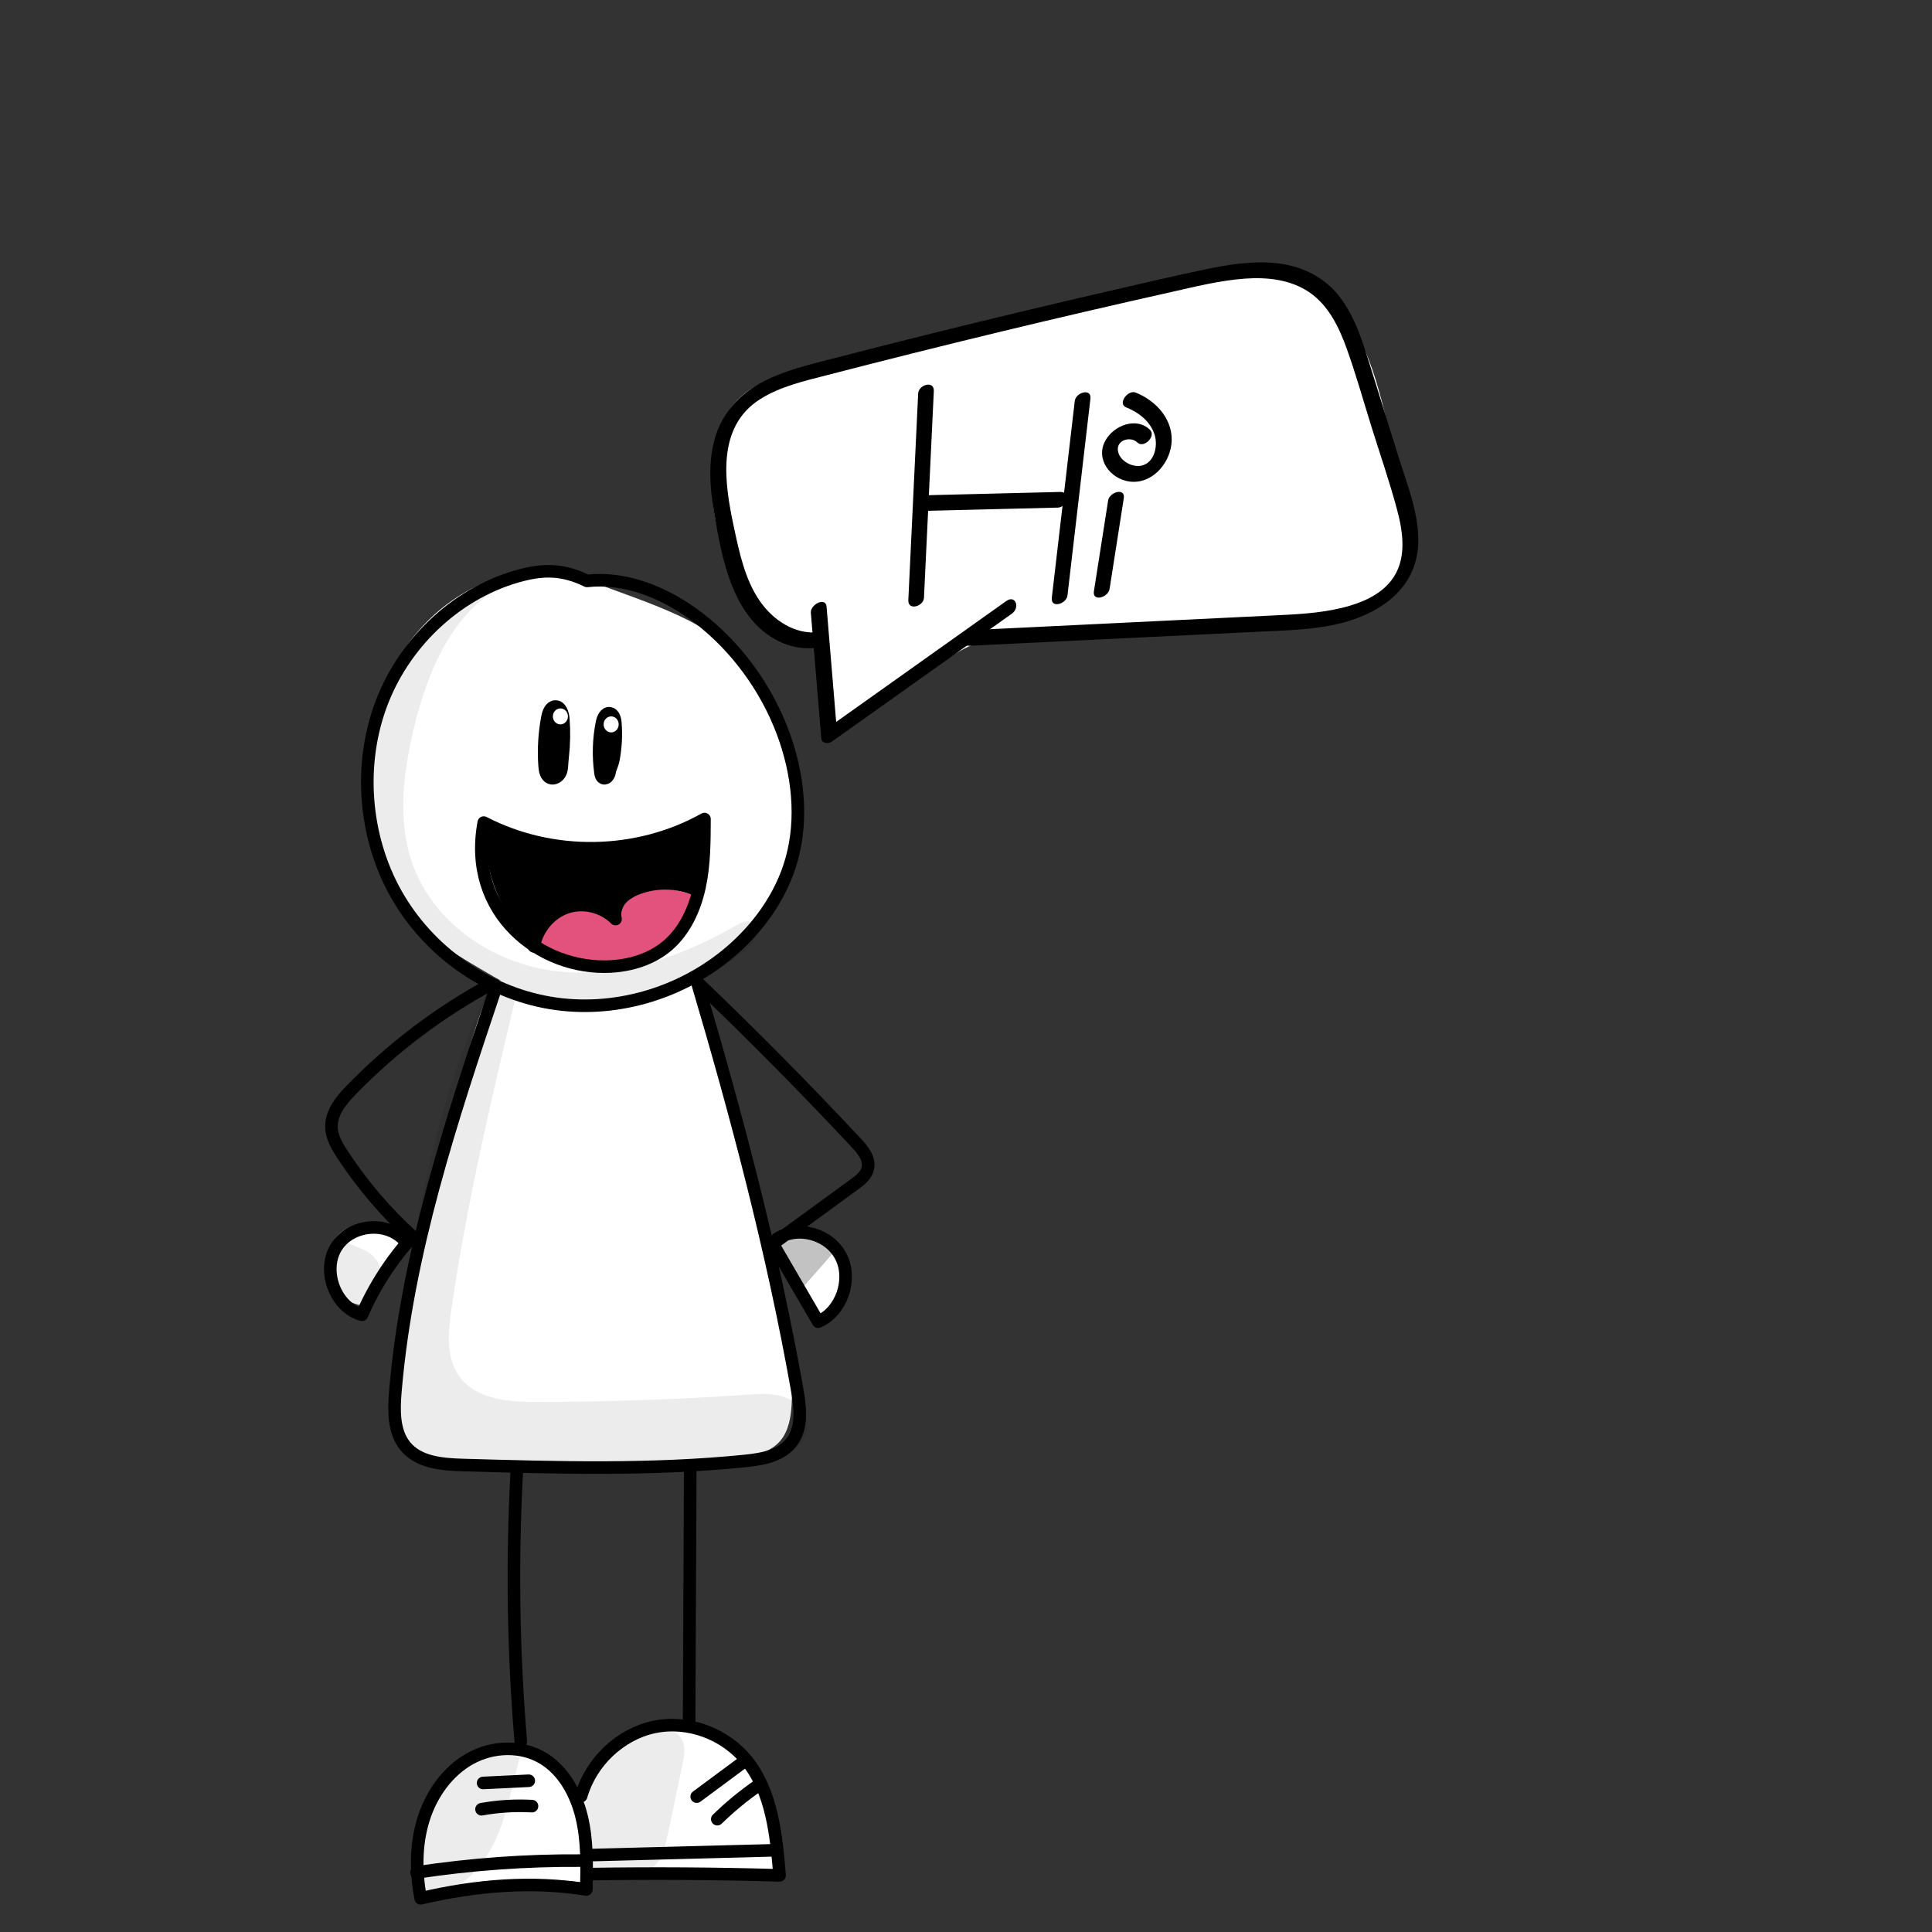 <?xml version="1.0" encoding="utf-8"?>
<!-- Generator: Adobe Adobe Illustrator 24.2.0, SVG Export Plug-In . SVG Version: 6.00 Build 0)  -->
<svg version="1.1" xmlns="http://www.w3.org/2000/svg" xmlns:xlink="http://www.w3.org/1999/xlink" x="0px" y="0px"
	 viewBox="0 0 1080 1080" style="enable-background:new 0 0 1080 1080;" xml:space="preserve">
<rect x="0" y="0" width="1080" height="1080" fill="#333333" stroke="none"/>
<style type="text/css">
	.st0{fill:#EDA9BD;}
	.st1{fill:#FFFFFF;}
	.st2{opacity:0.239;}
	.st3{fill:none;stroke:#000000;stroke-width:7.028;stroke-linecap:round;stroke-linejoin:round;stroke-miterlimit:10;}
	.st4{stroke:#000000;stroke-width:7.028;stroke-linecap:round;stroke-linejoin:round;stroke-miterlimit:10;}
	.st5{fill:#E3527D;}
	.st6{opacity:0.078;}
</style>
<g id="Ebene_6">
	<ellipse class="st0" cx="399.85" cy="457.4" rx="20.46" ry="21.22"/>
	<ellipse class="st0" cx="399.85" cy="457.4" rx="20.46" ry="21.22"/>
	<ellipse class="st0" cx="262.83" cy="457.88" rx="20.46" ry="21.22"/>
</g>
<g id="Ebene_15">
	<path class="st1" d="M327.02,323.87c-10.22-3.8-21.26-5.02-32.08-4.05c-32.22,2.87-61.29,25.56-76.06,55.41
		c-14.77,29.85-16.02,65.8-6.85,97.98c4.92,17.25,12.92,33.92,25.43,46.39c8.96,8.93,19.88,15.4,30.67,21.78
		c10.76,6.35,21.68,12.78,33.7,15.87c14.86,3.83,30.5,2.33,45.58-0.44c20.49-3.76,41.02-10.05,57.94-22.61
		c24.24-17.99,39.08-48.32,40.47-79.21s-10.2-61.86-30.06-84.92C395.91,347,366.44,338.54,327.02,323.87z"/>
	<path class="st1" d="M276.48,548.33c-7.56,14.28-11.95,30.09-16.28,45.75c-16.12,58.34-32.31,117.01-38.73,177.34
		c-1.09,10.28-1.76,21.31,3.11,30.33c4.42,8.18,12.84,13.37,21.58,15.74c8.74,2.37,17.91,2.27,26.94,2.15
		c27.58-0.36,55.16-0.72,82.74-1.08c19.73-0.26,39.54-0.52,59.04-3.68c7.76-1.26,16.02-3.29,21.24-9.38
		c4.7-5.48,6.02-13.21,6.41-20.53c0.97-18.25-2.64-36.39-6.46-54.23c-13.93-65.12-30.93-129.53-50.9-192.93"/>
	<path class="st1" d="M201.73,729.69c11.66-11.13,21.78-24,29.95-38.09c-6.72-4.42-14.52-7.03-22.45-7.53
		c-6.97-0.44-14.41,0.94-19.65,5.73c-6.12,5.59-8.07,15.15-5.78,23.27C186.09,721.19,192.12,727.82,201.73,729.69z"/>
	<path class="st1" d="M235.03,1059.6c-1.6-14.29-1.21-29.03,3.11-42.7c4.32-13.67,12.83-26.23,24.85-33.41
		c12.02-7.18,27.65-8.34,39.76-1.34c11.02,6.37,18.03,18.57,21.23,31.23c3.2,12.66,3.07,25.94,2.92,39.04
		C296.64,1048.79,265.68,1051.54,235.03,1059.6z"/>
	<path class="st1" d="M322.44,1008.64c10.5-22.28,30.91-41.54,54.81-41.99c18.36-0.35,36,10.88,45.92,26.92
		c9.92,16.04,12.55,36.23,9.35,54.99c-34.59-0.68-69.18-1.35-103.77-2.03C329.19,1034.39,327.02,1022.16,322.44,1008.64z"/>
</g>
<g id="Ebene_11">
	<path class="st1" d="M434.88,696.35c7.41,14.44,15.94,28.25,25.49,41.26c7.76-4.63,12.79-13.82,12.65-23.11
		c-0.14-9.29-5.45-18.31-13.36-22.68C451.76,687.45,441.59,687.9,434.88,696.35z"/>
</g>
<g id="Ebene_12">
	<path class="st2" d="M449.35,719.01c5.95-6.75,11.9-13.51,17.86-20.26c-6.88-5.13-15.49-7.71-23.94-7.16
		c-2.22,0.14-4.58,0.57-6.18,2.16c-3.29,3.26-1.45,9.16,1.65,12.61C441.83,709.8,446.04,712.37,449.35,719.01z"/>
</g>
<g id="Ebene_2">
	<path class="st3" d="M328.16,324.73c-13.43-6.57-24.11-6.41-36.23-3.32c-34.85,8.88-64.76,36.11-78.25,70.61
		c-13.49,34.5-10.4,75.4,7.67,107.56s50.61,55.03,86.03,61.02c35.42,5.99,73.06-4.83,100.79-28.47
		c15.7-13.39,28.45-31.02,34.22-51.24c6.66-23.34,3.67-48.83-4.82-71.52C418.39,358.15,369.99,320.07,328.16,324.73z"/>
	<path class="st4" d="M314.52,422.92c0.79-6.97,0.91-14.03,0.37-21.03c-0.24-3.1-1.56-7.1-4.56-6.93c-2.56,0.14-3.77,3.3-4.27,5.9
		c-1.73,9-2.27,18.24-1.6,27.39c0.19,2.56,0.79,5.59,3.08,6.57c2.13,0.91,4.65-0.66,5.69-2.79
		C314.27,429.89,314.02,427.37,314.52,422.92z"/>
	<path class="st4" d="M343,423.97c1.18-6.53,1.51-13.22,0.98-19.84c-0.18-2.29-0.98-5.13-3.18-5.41c-2.39-0.3-3.77,2.72-4.26,5.16
		c-1.86,9.19-2.15,18.71-0.87,28.01c0.16,1.16,0.46,2.5,1.49,3c1.7,0.85,3.37-1.41,3.6-3.36S342.27,427.96,343,423.97z"/>
	<path class="st3" d="M274.35,550.28c-28.59,15.41-54.92,35.32-77.82,58.83c-5.65,5.8-11.46,12.76-11.23,21
		c0.15,5.65,3.17,10.75,6.24,15.42c11.1,16.88,24.28,32.3,39.1,45.76c-11.7,12.78-21.32,27.62-28.32,43.69
		c-14.48-3.94-22.35-23.86-14.71-37.2c7.64-13.35,28.27-15.71,38.53-4.4"/>
	<path class="st3" d="M235.16,1061.18c-2.77-14.57-2.84-29.91,1.54-44.06c4.38-14.14,13.48-26.99,26.09-34.02s28.77-7.62,41.08-0.03
		c11.22,6.91,18.2,19.63,21.33,32.77c3.13,13.14,2.86,26.86,2.57,40.39C297.67,1051.39,266.49,1053.83,235.16,1061.18z"/>
	<path class="st3" d="M232.86,1046.72c30.4-4.61,61.13-6.83,91.85-6.63"/>
	<path class="st3" d="M270.06,996.69c8.51-0.41,17.01-0.83,25.52-1.24"/>
	<path class="st3" d="M269.17,1011.38c9.3-1.68,18.79-2.26,28.22-1.74"/>
	<path class="st3" d="M324.86,1004c5.56-19.2,21.84-34.6,40.77-38.59s39.72,3.63,52.04,19.07c13.87,17.37,16.28,41.37,18.12,63.85
		c-35.52-1.02-71.07-1.25-106.6-0.68"/>
	<path class="st3" d="M328.31,1037.06c34.53-0.9,69.06-1.81,103.59-2.71"/>
	<path class="st3" d="M389.46,1004.32c8.81-6.53,17.62-13.07,26.44-19.6"/>
	<path class="st3" d="M400.97,1016.93c6.91-6.74,14.35-12.89,22.22-18.38"/>
	<path class="st3" d="M385.85,821c-0.21,47.55-0.42,95.11-0.64,142.66"/>
	<path class="st3" d="M288.85,823.2c-2.68,50.12-1.92,100.44,2.29,150.46"/>
	<path class="st3" d="M277.01,552.64c-24.61,73.4-49.43,147.72-55.99,225.13c-0.9,10.57-1.11,22.3,5.41,30.47
		c7.44,9.31,20.6,10.37,32.26,10.71c52.58,1.52,105.32,3.03,157.68-2.25c9.81-0.99,20.75-2.88,26.58-11.12
		c5.75-8.12,4.35-19.31,2.59-29.21c-13.73-77.24-33.85-153.26-55.84-227.41c30.47,29.13,60.15,59.14,89.01,89.98
		c3.66,3.91,7.61,8.85,6.43,14.16c-0.87,3.92-4.27,6.58-7.44,8.89c-15.22,11.11-30.43,22.22-45.65,33.32
		c8.44,14.51,16.87,29.02,25.31,43.52c12.9-5.48,19.23-23.37,12.82-36.21c-6.41-12.84-24.15-17.79-35.91-10.02"/>
</g>
<g id="Ebene_9">
	<path d="M467.16,571.99c2.03-1.24,4.05-2.48,6.08-3.73"/>
	<path d="M271.39,464.19c-0.89,23.27,8.5,46.76,25,62.55c4.32-8.53,12.09-15.11,21.02-17.8c8.92-2.69,18.88-1.44,26.94,3.37
		c1.77-9.17,10.32-15.6,19.15-17.49s17.95-0.17,26.81,1.56c3-11.88,4.44-24.18,4.29-36.47C357.3,479.67,311.17,480.42,271.39,464.19
		z"/>
</g>
<g id="Ebene_10">
	<path class="st5" d="M301.38,528.42c1.84-9.64,8.93-18.01,17.9-21.15s19.5-0.92,26.59,5.61c1.64-8.84,10.3-14.79,18.92-15.91
		c8.61-1.12,17.22,1.52,25.53,4.13c-6.23,17.14-20.43,30.94-37.33,36.27C336.11,542.7,316.9,539.43,301.38,528.42z"/>
</g>
<g id="Ebene_7">
	<path class="st3" d="M270.43,459.83c38.23,19.84,85.76,19.07,123.38-1.98c-0.04,12.71-0.08,25.55-2.77,37.95
		s-8.29,24.51-17.71,32.64c-8.83,7.62-20.42,11.19-31.89,11.83c-19.58,1.08-39.57-6.29-53.69-20.4
		C273.62,505.76,265.72,485.04,270.43,459.83z"/>
	<path class="st3" d="M298.43,529.02c1.75-9.99,9.11-18.7,18.42-21.81c9.31-3.12,20.19-0.5,27.24,6.54
		c-1.01-3.86,0.43-8.1,2.99-11.09c2.56-2.99,6.11-4.89,9.74-6.23c10.48-3.87,22.37-3.49,32.6,1.06"/>
</g>
<g id="Ebene_8">
	<path class="st6" d="M272.53,554.21c-31.04,65.6-42.05,139.14-52.68,211.39c-2.2,14.99-3.85,32.15,5.78,43.56
		c9.61,11.4,26.2,12.01,40.79,11.75c34.8-0.61,69.6-1.22,104.39-1.83c17.71-0.31,35.46-0.62,53.08-2.52
		c6.14-0.66,12.44-1.57,17.84-4.69c5.4-3.12,9.77-8.93,9.58-15.34c-0.21-7.21-6.12-13.15-12.7-15.49
		c-6.58-2.34-13.73-1.86-20.67-1.39c-39.36,2.66-78.79,4.01-118.23,4.05c-16.01,0.01-34.61-1.55-43.63-15.27
		c-6.82-10.39-5.54-24.16-3.74-36.59c8.53-59.13,22.34-117.28,36.13-175.33C284.89,554.83,281.31,553.17,272.53,554.21z"/>
	<path class="st6" d="M191.18,693.27c-8.55,10.58-8.26,27.71,0.63,37.97c1.94,2.24,4.88,4.29,7.57,3.16
		c1.48-0.62,2.46-2.06,3.35-3.43c1.93-2.94,3.86-5.88,5.79-8.82c2.05-3.12,4.17-6.46,4.34-10.24c0.21-4.86-2.99-9.32-6.98-11.86
		C201.88,697.51,197.17,696.53,191.18,693.27z"/>
	<path class="st6" d="M290.56,982.67c-9.49-7.03-23.08-6.18-33,0.17c-9.93,6.34-16.48,17.3-19.98,28.84
		c-3.5,11.54-4.25,23.75-4.81,35.84c-0.19,4.13-0.07,8.96,3.13,11.42c2.67,2.07,6.43,1.55,9.61,0.53
		c14.32-4.59,25.22-17.19,31.62-31.25S286.05,998.59,290.56,982.67z"/>
	<path class="st6" d="M323.49,1004.99c5.48-17.61,19.6-32.05,36.65-37.49c3.88-1.24,7.99-2.03,11.99-1.3
		c3.99,0.73,7.86,3.22,9.49,7.07c1.63,3.86,0.83,8.31-0.01,12.43c-2.71,13.3-5.49,26.58-8.35,39.84c-1.42,6.59-3.1,13.61-7.92,18.15
		c-4.72,4.43-11.44,5.53-17.75,6.44c-4.41,0.63-9.26,1.17-12.99-1.35c-4.93-3.33-5.72-10.4-5.74-16.5
		C328.85,1026.16,328.82,1019.27,323.49,1004.99z"/>
	<path class="st6" d="M285.05,325.85c-30.64,12.84-45.96,48.38-53.82,81.68c-5.7,24.15-9,50.01-1.28,73.55
		c11.33,34.55,45.47,57.49,80.42,61.74c34.94,4.25,70.17-7.6,100.91-25.35c3.06-1.77,6.92-3.59,9.85-1.58
		c4.78,3.28,0.62,10.95-3.85,14.69c-36.38,30.45-88.19,40.72-132.11,24.12c-43.92-16.6-77.7-60.38-81.51-108.71
		C199.84,397.65,227.48,347.73,285.05,325.85z"/>
</g>
<g id="Ebene_13">
	<ellipse class="st1" cx="313.27" cy="400.47" rx="4.21" ry="4.47"/>
	<ellipse class="st1" cx="341.64" cy="404.94" rx="4.21" ry="4.47"/>
</g>
<g id="Ebene_17">
	<g>
		<path class="st1" d="M458.88,343.31c1.71,20.17,3.43,40.35,5.14,60.52c38.28-24.47,41.79-27.28,78.54-47.22
			c8.68-4.71,129.75-12.18,174.31-13.48c18.77-0.55,45.42-3.57,58.24-17.29c16.73-17.9,6.13-45.26,0.35-69.07
			c-9.15-37.7-16.58-83.54-53.25-96.19c-20.92-7.21-50.54,0.4-72.04,5.63c-55.79,13.57-111.58,27.15-167.37,40.72
			c-25.42,6.19-56.62,2.34-71.74,23.7c-13.11,18.52-9.83,55.5-1.45,76.59c8.38,21.09,19.89,42.09,41.7,47.81"/>
		<g>
			<path class="st1" d="M454.49,345.02c1.71,20.17,3.43,40.35,5.14,60.52c0.27,3.18,4.01,3.06,6.01,1.78
				c13.98-8.94,27.86-18.09,42.07-26.66c5.82-3.51,11.71-6.89,17.63-10.21c6.08-3.4,12.24-7.54,18.69-10.16
				c1.06-0.43-0.67,0.13,0.67-0.19c0.52-0.12,1.04-0.23,1.57-0.33c1.6-0.32,3.21-0.57,4.83-0.81c4.43-0.66,8.88-1.17,13.33-1.65
				c12.47-1.34,24.98-2.37,37.48-3.32c29.12-2.23,58.28-4,87.45-5.39c12.03-0.57,24.13-0.67,36.14-1.55
				c16.42-1.2,34.74-4.17,48-14.69c14.21-11.27,16.69-28.77,13.92-45.74c-2.84-17.4-8.2-34.63-12.35-51.77
				c-6.97-28.84-16.5-64.15-46.54-76.98c-17.14-7.33-36.94-4.81-54.69-1.3c-21.95,4.34-43.63,10.29-65.36,15.58
				c-23.09,5.62-46.17,11.23-69.26,16.85c-11.86,2.89-23.73,5.77-35.59,8.66c-10.34,2.52-20.65,5.41-31.19,7.02
				c-16.09,2.47-33.32,2.76-48.16,10.19c-14.94,7.49-22.8,21.42-25.34,37.53c-2.6,16.52-0.76,34.06,3.99,50.03
				c4.69,15.78,12.67,32.65,24.52,44.31c5.95,5.85,13.11,10.16,21.15,12.42c4.55,1.28,10.37-6.84,5.41-8.23
				c-17.07-4.79-27.55-18.82-34.96-34.15c-7.08-14.65-11.36-29.89-12.23-46.19c-0.78-14.56,0.44-32.9,12.17-43.25
				c11.74-10.36,29.69-10.98,44.43-12.86c20.03-2.54,39.56-8.24,59.15-13c22.44-5.46,44.89-10.92,67.33-16.38
				c21.31-5.19,42.63-10.38,63.94-15.56c18.23-4.43,37.67-9.41,56.55-6.89c32.85,4.39,45.97,37.57,53.39,65.69
				c4.14,15.71,7.75,31.58,11.73,47.33c3.88,15.32,8.83,35.81-3.93,48.42c-11.46,11.32-30.97,13.28-46.21,14.29
				c-11.21,0.75-22.49,0.87-33.71,1.4c-27.55,1.3-55.1,2.96-82.6,5c-20.37,1.51-41.46,2.19-61.54,6.23
				c-2.31,0.47-4.47,1.03-6.57,2.09c-7.5,3.79-14.81,8.06-22.13,12.2c-11.36,6.42-22.44,13.27-33.43,20.3
				c-7.67,4.9-15.31,9.82-22.98,14.72c2,0.59,4.01,1.19,6.01,1.78c-1.71-20.17-3.43-40.35-5.14-60.52
				C462.79,335.89,454.09,340.34,454.49,345.02L454.49,345.02z"/>
		</g>
	</g>
</g>
<g id="Ebene_16">
	<g>
		<g>
			<path d="M453.27,342.58c1.95,23.38,3.9,46.76,5.84,70.13c0.26,3.09,4.04,3.18,6.01,1.78c33.52-23.82,67.03-47.65,100.55-71.47
				c4.6-3.27,2.13-10.8-3.23-6.99c-33.52,23.82-67.03,47.65-100.55,71.47c2,0.59,4.01,1.19,6.01,1.78
				c-1.95-23.38-3.9-46.76-5.84-70.13C461.58,333.45,452.88,337.89,453.27,342.58L453.27,342.58z"/>
		</g>
	</g>
	<g>
		<g>
			<path d="M457.81,353.36c-13.38,1.61-25.77-6.77-33.11-17.45c-8.36-12.16-11.44-27.18-14.47-41.35
				c-5.24-24.46-10.04-55.61,14.53-71.32c11.25-7.19,24.78-10.22,37.55-13.53c15.95-4.13,31.92-8.2,47.91-12.2
				c31.97-8,64.01-15.74,96.11-23.21c16.05-3.73,32.12-7.4,48.2-11c13.68-3.06,27.42-6.55,41.45-7.55
				c12.25-0.88,25.27,0.47,35.71,7.48c10.99,7.38,16.89,19.8,21.22,31.88c5.12,14.29,9.24,28.99,13.76,43.48
				c4.83,15.48,10.2,30.91,14.37,46.58c3.47,13.05,5.5,28.17-3.47,39.54c-6.52,8.27-17.06,12.51-27,14.98
				c-13.26,3.3-26.96,3.78-40.54,4.44c-18.54,0.9-37.08,1.8-55.62,2.7c-37.08,1.8-74.16,3.6-111.23,5.41
				c-4.86,0.24-7.48,9.05-1.25,8.75c36.08-1.75,72.17-3.51,108.25-5.26c18.21-0.88,36.42-1.77,54.62-2.65
				c13.57-0.66,27.22-1,40.57-3.74c24-4.94,46.94-19.18,47.46-46.26c0.31-16.24-6.2-32.19-10.96-47.46
				c-5.24-16.82-10.49-33.64-15.73-50.46c-4.2-13.46-8.3-27.25-16.85-38.7c-8.24-11.03-20.56-17.35-34.07-19.13
				c-13.79-1.82-27.9,0.41-41.39,3.24c-17,3.56-33.92,7.54-50.84,11.43c-35.33,8.12-70.59,16.57-105.77,25.33
				c-17.27,4.3-34.52,8.68-51.75,13.14c-13.89,3.59-28.09,6.85-40.74,13.88c-11.7,6.51-20.91,16.88-24.84,29.8
				c-4.08,13.44-3.16,27.76-0.86,41.44c4.48,26.65,10.64,62.29,38.82,73.97c5.98,2.48,12.28,3.32,18.7,2.55
				C461.36,361.53,464,352.62,457.81,353.36L457.81,353.36z"/>
		</g>
	</g>
	<g>
		<g>
			<path d="M513.26,219.93c-1.83,38.49-3.67,76.97-5.5,115.46c-0.3,6.23,8.52,3.62,8.75-1.25c1.83-38.49,3.67-76.97,5.5-115.46
				C522.3,212.45,513.49,215.06,513.26,219.93L513.26,219.93z"/>
		</g>
	</g>
	<g>
		<g>
			<path d="M517.52,285.57c24.64-0.61,49.28-1.22,73.92-1.82c4.87-0.12,7.48-8.9,1.25-8.75c-24.64,0.61-49.28,1.22-73.92,1.82
				C513.9,276.94,511.29,285.72,517.52,285.57L517.52,285.57z"/>
		</g>
	</g>
	<g>
		<g>
			<path d="M600.8,224.16c-4.28,36.65-8.56,73.31-12.83,109.96c-0.72,6.19,8.19,3.56,8.75-1.25c4.28-36.65,8.56-73.31,12.83-109.96
				C610.28,216.72,601.37,219.35,600.8,224.16L600.8,224.16z"/>
		</g>
	</g>
	<g>
		<g>
			<path d="M619.45,279.79c-2.65,16.9-5.29,33.8-7.94,50.7c-0.96,6.14,8,3.51,8.75-1.25c2.65-16.9,5.29-33.8,7.94-50.7
				C629.16,272.4,620.2,275.03,619.45,279.79L619.45,279.79z"/>
		</g>
	</g>
	<g>
		<g>
			<path d="M642.87,240.3c-7.64-7.52-20.33-2.42-24.97,6.01c-5.71,10.37,2.8,21.49,13.57,22.88c12.05,1.55,21.84-9.27,23.31-20.51
				c1.76-13.44-8.06-24.47-19.88-29.22c-4.43-1.78-10.32,6.25-5.41,8.23c7.06,2.84,13.77,7.99,16.02,15.59
				c1.78,6.01-0.08,14.97-6.92,16.9c-5.42,1.53-13.19-2.63-13.71-8.62c-0.5-5.79,7.28-7.78,10.92-4.2
				C639.35,250.87,646.43,243.8,642.87,240.3L642.87,240.3z"/>
		</g>
	</g>
</g>
</svg>

